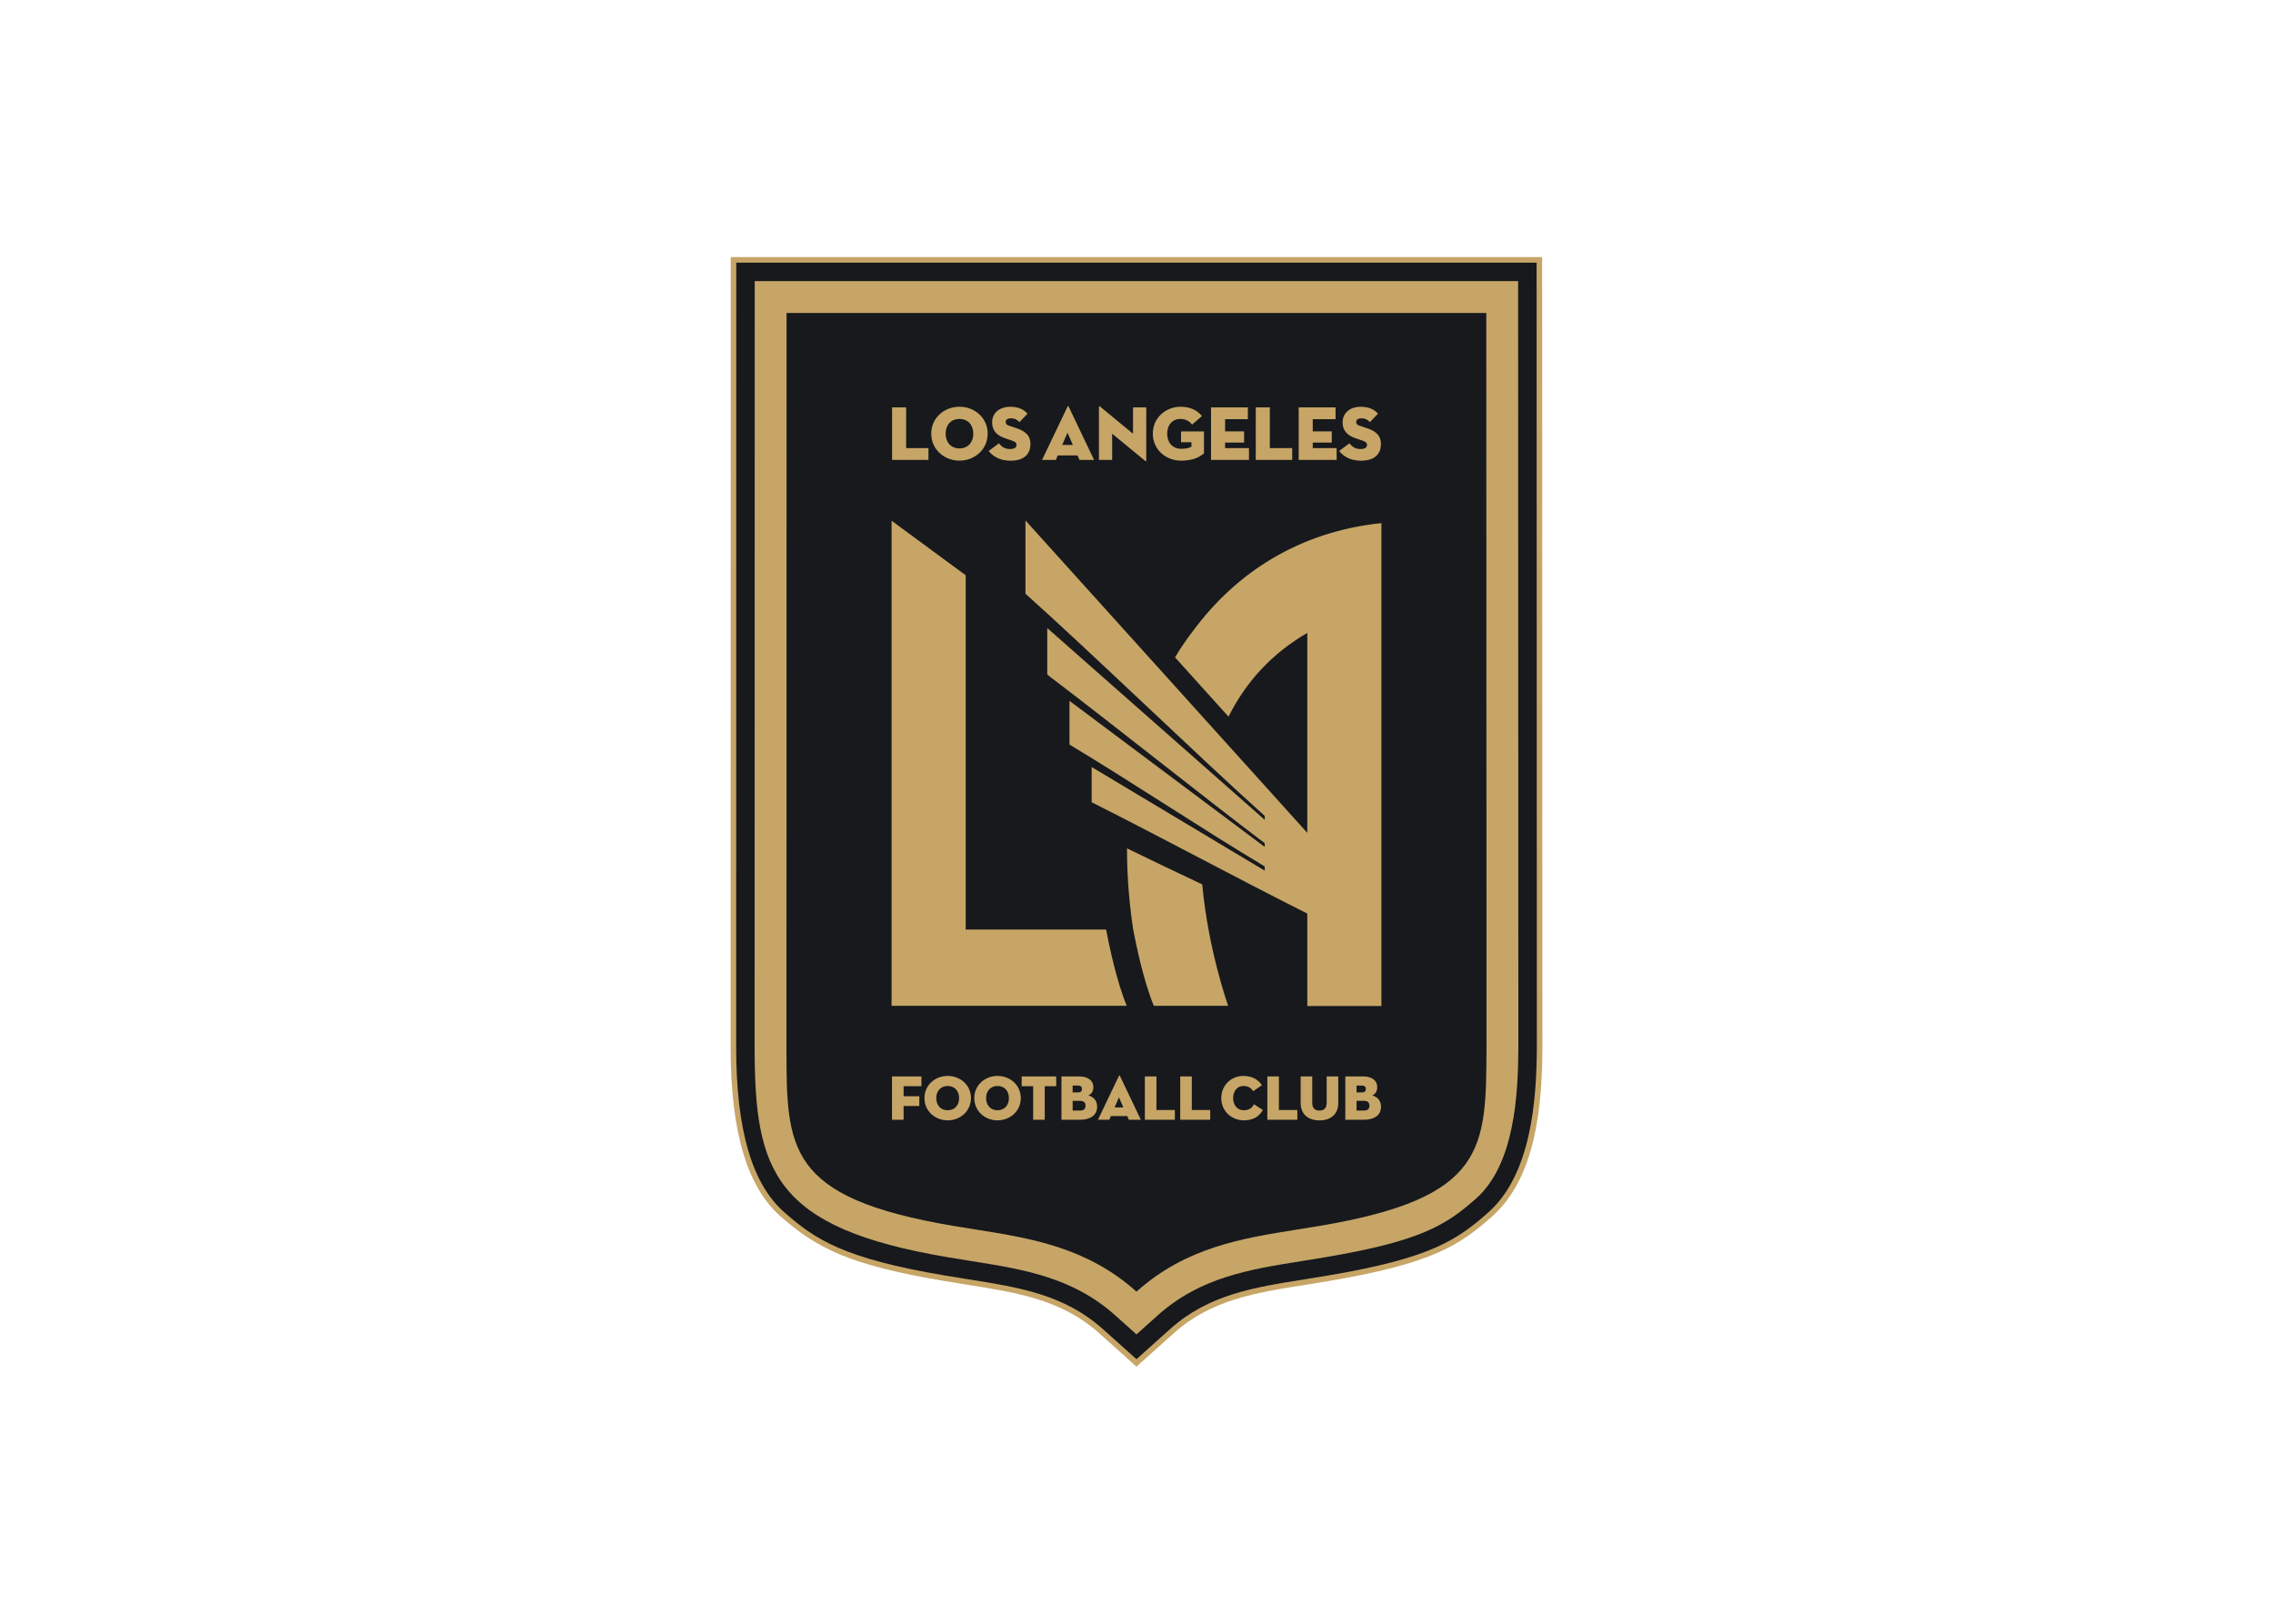 <svg viewBox="0 0 560 400" xmlns="http://www.w3.org/2000/svg" fill-rule="evenodd" clip-rule="evenodd"><path d="M279.993 336.665l-9.179-8.226c-9.209-8.245-19.995-9.961-32.486-11.95-1.847-.287-3.784-.598-5.797-.94-23.413-3.95-31.319-8.087-40.182-15.862-8.286-7.272-12.327-20.867-12.348-41.558l.027-194.796h199.91l.063 194.804c-.079 14.304-1.563 31.956-12.444 41.575-7.895 6.98-14.534 11.529-40.102 15.843-1.666.284-3.306.546-4.92.806l-.836.134c-12.51 1.983-23.312 3.696-32.521 11.944l-9.185 8.226z" fill="#c6a566"/><path d="M271.726 327.423l8.267 7.404 8.27-7.406c9.51-8.515 20.495-10.258 33.215-12.275l.768-.126c1.683-.268 3.317-.53 4.98-.814 25.21-4.251 31.712-8.699 39.428-15.517 10.595-9.365 11.909-27.628 11.98-40.556l-.063-193.43h-197.173l-.027 193.428c.025 20.277 3.909 33.535 11.887 40.534 7.565 6.636 14.4 11.305 39.504 15.539 2.008.344 3.937.653 5.77.94 12.717 2.022 23.689 3.767 33.196 12.283" fill="#17191d"/><path d="M274.758 324.033c-10.507-9.409-22.653-11.34-35.513-13.384-1.825-.284-3.737-.593-5.723-.932-42.924-7.24-47.571-21.14-47.607-51.596l.027-188.873h188.078l.06 188.89c-.06 11.551-.918 28.718-10.444 37.141-7.425 6.568-13.684 10.48-37.168 14.441-1.68.287-3.325.552-4.939.809l-.77.123c-12.873 2.043-25.019 3.97-35.529 13.381l-5.234 4.688-5.234-4.688" fill="#c6a566"/><path d="M366.178 77.097h-172.389l-.027 181.019c.03 24.885-.008 36.936 41.075 43.867 1.953.333 3.83.631 5.639.915 13.43 2.134 27.295 4.344 39.518 15.288 12.228-10.95 26.101-13.154 39.523-15.283 1.836-.292 3.705-.587 5.644-.921 41.089-6.931 40.941-18.982 41.072-43.842l-.055-181.044" fill="#17191d"/><path d="M263.145 100.024c-.044 0-.085.03-.112.096l-6.308 13.184h3.396l.473-1.104h4.879l.494 1.104h3.582l-6.286-13.184c-.027-.066-.074-.096-.117-.096zm7.658.033c-.041.016-.06.066-.06.123v13.124h3.262v-6.461l8.13 6.685c.21.172.268.117.268-.036v-13.143h-3.262v6.494l-8.13-6.701c-.107-.085-.169-.101-.208-.085zm-34.417.142c-3.735 0-6.953 2.724-6.953 6.628 0 3.907 3.218 6.65 6.953 6.65 3.732 0 6.953-2.743 6.953-6.65 0-3.904-3.221-6.628-6.953-6.628zm12.458 0c-2.303 0-4.418 1.311-4.418 3.866 0 2.134 1.33 3.276 3.218 3.904l1.519.514c.858.284 1.276.552 1.276 1.104 0 .724-.609 1.03-1.639 1.03-1.292 0-2.071-.628-2.699-1.41l-2.519 1.885c.8 1.065 2.461 2.401 5.374 2.401 3.429 0 4.915-1.713 4.915-4.092 0-1.828-.88-3.071-3.47-3.929l-1.713-.571c-.628-.208-.912-.454-.912-.948 0-.516.418-.896 1.254-.896 1.03 0 1.604.38 2.136.932l1.978-2.074c-.762-.896-2.013-1.713-4.3-1.713v-.003zm42.067 0c-3.732 0-6.893 2.724-6.893 6.628 0 3.907 3.164 6.65 6.972 6.65 2.877 0 4.437-.803 5.636-1.792v-5.412h-5.655v2.669h2.571v1.104c-.552.268-1.257.514-2.513.514-2.287 0-3.467-1.694-3.467-3.732 0-2.038 1.161-3.617 3.276-3.617 1.295 0 2.205.549 2.855 1.388l2.421-2.093c-1.123-1.448-2.918-2.303-5.202-2.303v-.003zm44.282 0c-2.303 0-4.418 1.311-4.418 3.866 0 2.134 1.33 3.276 3.218 3.904l1.519.514c.858.284 1.281.552 1.281 1.104 0 .724-.609 1.03-1.639 1.03-1.295 0-2.076-.628-2.705-1.41l-2.513 1.885c.8 1.065 2.456 2.401 5.368 2.401 3.429 0 4.915-1.713 4.915-4.092 0-1.828-.874-3.071-3.464-3.929l-1.721-.571c-.628-.208-.912-.454-.912-.948 0-.516.423-.896 1.259-.896 1.03 0 1.598.38 2.131.932l1.983-2.074c-.762-.896-2.022-1.713-4.306-1.713l.003-.003zm-115.414.15v12.955h8.969v-2.918h-5.499v-10.037h-3.47zm78.582 0v12.955h9.349v-2.918h-5.885v-1.35h4.685v-2.765h-4.685v-3.008h5.617v-2.915h-9.081zm11.023 0v12.955h8.977v-2.918h-5.508v-10.037h-3.47zm10.57 0v12.955h9.354v-2.918h-5.885v-1.35h4.685v-2.765h-4.685v-3.008h5.62v-2.915h-9.089zm-83.57 2.86c2.172 0 3.409 1.579 3.409 3.617 0 2.038-1.238 3.639-3.409 3.639-2.169 0-3.409-1.601-3.409-3.639s1.24-3.617 3.409-3.617zm26.612 3.388l1.328 3.011h-2.625l1.298-3.011zm-10.357 21.607v18.055c16.009 14.302 42.618 40.089 58.95 54.735v.962l-53.576-47.233v11.477h.005c16.299 12.343 37.048 29.005 53.571 41.517v.918l-48.096-35.985v10.772c15.996 9.622 32.666 20.801 48.096 30.019v1.041l-42.638-25.527v8.671c18.823 9.494 34.526 18.08 53.128 27.426v22.779h18.263v-118.963c-20.342 2.093-35.753 12.269-46.192 26.262-1.68 2.156-3.232 4.431-4.663 6.803l13.184 14.616c4.374-8.761 10.849-15.66 19.408-20.634v49.252l-69.441-76.964v.003zm-32.98.068v119.501h57.936c-2.486-5.999-4.319-14.75-5.087-18.793h-34.586v-87.267l-18.266-13.441h.003zm57.997 80.715c-.008 7.644.702 14.55 1.524 19.973.765 4.038 2.598 12.807 5.087 18.812h18.318s-4.907-13.638-6.382-29.907l-.749-.352c-5.655-2.672-11.458-5.417-17.799-8.526zm-1.858 55.909l-.096.085-5.199 10.865h2.798l.388-.912h4.024l.407.912h2.951l-5.183-10.865-.09-.085zm-42.312.15c-3.079 0-5.732 2.246-5.732 5.464 0 3.218 2.653 5.48 5.732 5.48 3.076 0 5.732-2.262 5.732-5.48 0-3.218-2.655-5.464-5.732-5.464zm12.277 0c-3.076 0-5.732 2.246-5.732 5.464 0 3.218 2.655 5.48 5.732 5.48 3.076 0 5.732-2.262 5.732-5.48 0-3.218-2.653-5.464-5.732-5.464zm60.524 0c-2.858 0-5.404 2.246-5.404 5.464 0 3.218 2.56 5.475 5.56 5.475 2.166 0 3.642-.768 4.696-2.541l-2.199-1.415c-.456.85-1.131 1.478-2.513 1.478-1.634 0-2.62-1.317-2.62-2.997s.953-2.983 2.524-2.983c1.35 0 2.013.642 2.423 1.27l2.15-1.462c-.896-1.32-2.308-2.289-4.617-2.289zm-86.526.123v10.676h2.86v-3.393h3.874v-2.401h-3.874v-2.481h4.396v-2.401h-7.256zm31.95 0v2.401h2.828v8.275h2.855v-8.275h2.828v-2.401h-8.51zm9.797 0v10.676h4.551c2.653 0 4.243-1.161 4.243-3.202 0-1.634-.989-2.467-2.15-2.795.688-.331 1.221-.877 1.221-2.071 0-1.634-1.38-2.609-3.5-2.609h-4.366zm20.552 0v10.676h7.39v-2.401h-4.535v-8.275h-2.855zm8.709 0v10.676h7.395v-2.401h-4.535v-8.275h-2.86zm21.465 0v10.676h7.395v-2.401h-4.541v-8.275h-2.855zm8.212 0v6.546c0 2.874 1.964 4.289 4.633 4.289 2.666 0 4.631-1.415 4.631-4.289v-6.546h-2.86v6.513c0 1.21-.563 1.901-1.773 1.901-1.208 0-1.776-.691-1.776-1.901v-6.513h-2.855zm11.004 0v10.676h4.551c2.653 0 4.24-1.161 4.24-3.202 0-1.634-.989-2.467-2.15-2.795.691-.331 1.221-.877 1.221-2.071 0-1.634-1.38-2.609-3.5-2.609h-4.366.003zm-67.181 2.262h1.415c.628 0 .874.361.874.863 0 .503-.279.817-.907.817h-1.382v-1.68zm69.946 0h1.412c.628 0 .88.361.88.863 0 .503-.284.817-.912.817h-1.38v-1.68zm-100.732.096c1.789 0 2.814 1.303 2.814 2.983 0 1.68-1.024 2.997-2.814 2.997-1.789 0-2.811-1.317-2.811-2.997s1.022-2.983 2.811-2.983zm12.28 0c1.789 0 2.806 1.303 2.806 2.983 0 1.68-1.016 2.997-2.806 2.997-1.792 0-2.814-1.317-2.814-2.997s1.022-2.983 2.814-2.983zm29.907 2.789l1.098 2.483h-2.166l1.068-2.483zm-11.398.866h1.724c1.082 0 1.445.459 1.445 1.194 0 .74-.347 1.208-1.445 1.208h-1.724v-2.401zm69.943 0h1.729c1.082 0 1.44.459 1.44 1.194 0 .74-.341 1.208-1.44 1.208h-1.729v-2.401z" fill="#c6a566"/></svg>